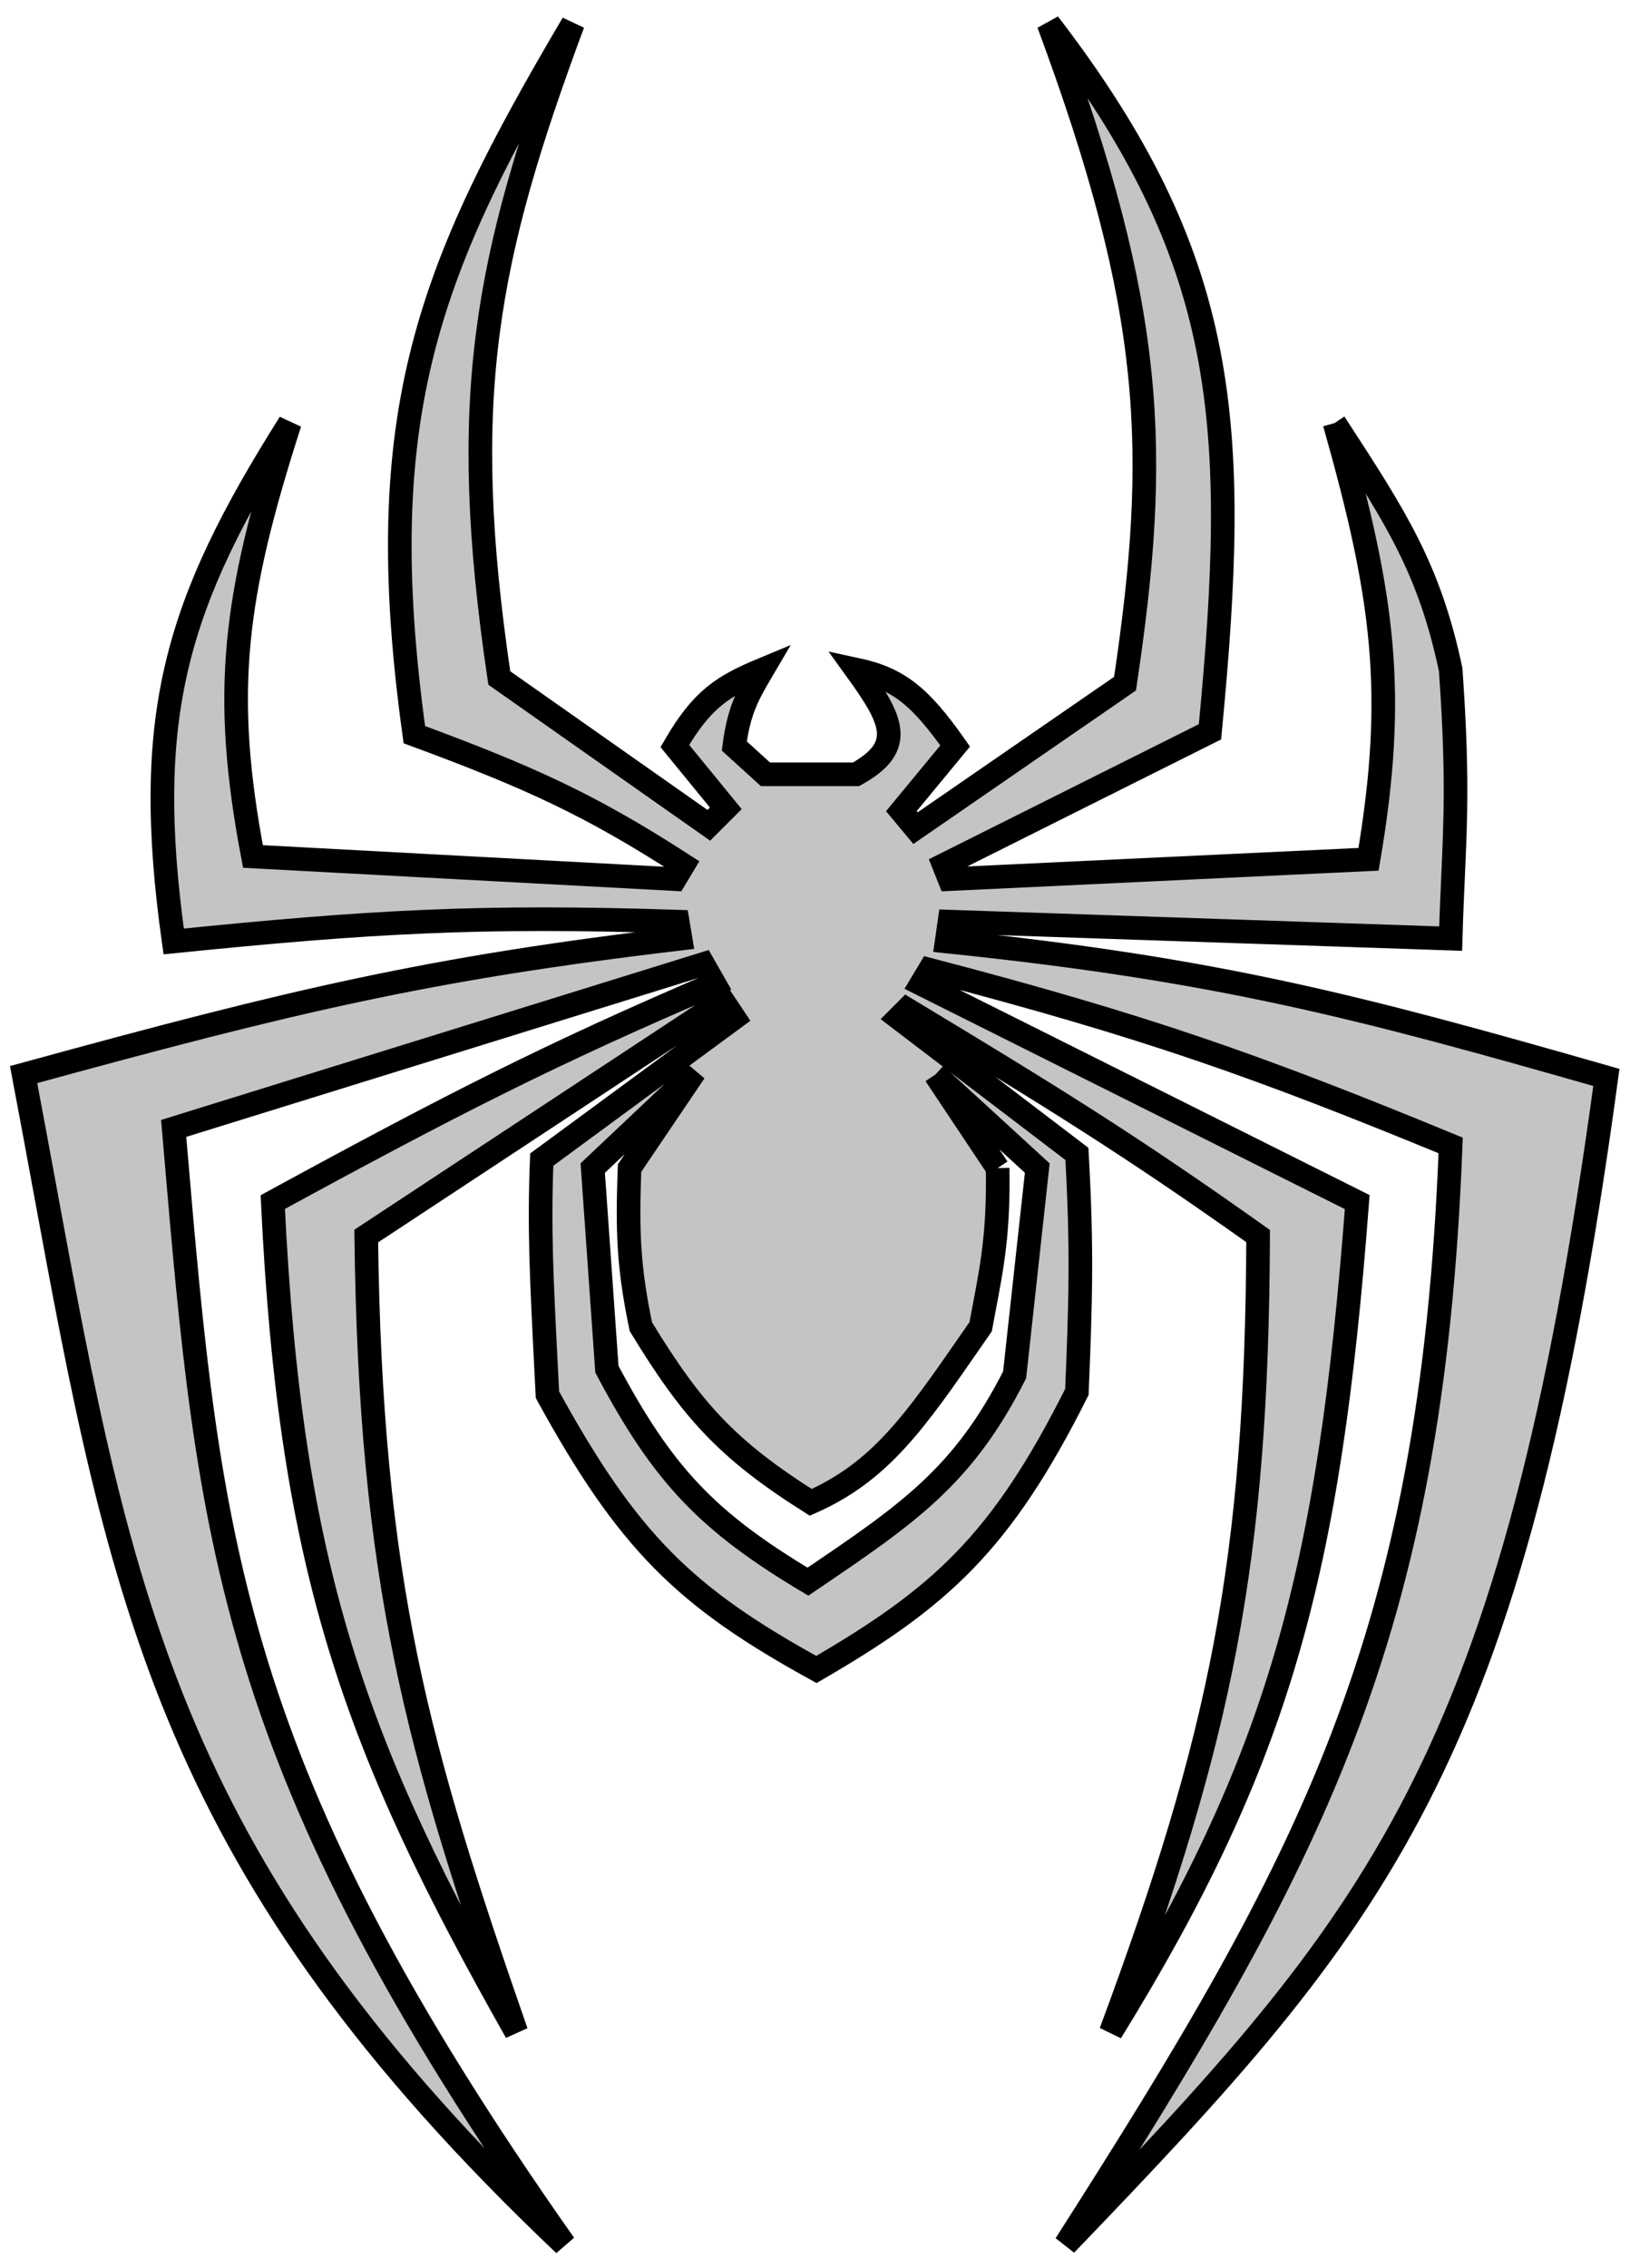 <svg width="69" height="96" viewBox="0 0 69 96" fill="none" xmlns="http://www.w3.org/2000/svg">
<path class="logo-spiderman" fill-rule="evenodd" clip-rule="evenodd" d="M28.807 39.727L28.687 39.008C20.329 38.734 15.661 39.004 7.352 39.847C6.002 30.222 7.47 25.52 12.267 17.906C9.9 25.261 9.386 29.296 10.708 36.25L28.567 37.209L28.927 36.61C24.992 34.07 22.442 32.905 17.54 31.094C15.644 17.412 18.191 11.283 24.252 1C20.562 10.949 19.371 16.835 21.136 28.696L30.005 34.931L30.724 34.212L28.567 31.574C29.716 29.595 30.594 29.039 32.283 28.337C31.636 29.437 31.283 30.063 31.084 31.574L32.403 32.773H36.238C38.367 31.589 37.775 30.465 36.238 28.337C38.031 28.721 38.946 29.462 40.433 31.574L38.156 34.332L38.755 35.051L47.624 28.936C49.098 19.069 48.895 13.145 44.388 1C52.055 10.988 52.475 17.92 51.22 30.974L39.953 36.61L40.193 37.209L57.932 36.37C59.128 29.338 58.581 25.272 56.494 17.906L56.571 18.024C59.089 21.895 60.505 24.072 61.408 28.337C61.711 32.613 61.622 34.604 61.509 37.116C61.474 37.906 61.436 38.747 61.408 39.727L40.193 39.008L40.073 39.847C51.577 41.037 57.519 42.603 68 45.602C64.06 74.693 58.306 81.259 45.107 95C55.463 78.785 60.612 69.373 61.408 48.48C53.335 45.158 48.596 43.462 39.354 41.046L38.995 41.645L57.453 50.878C56.259 66.596 54.163 74.417 47.025 86.008C51.669 73.492 53.206 66.165 53.258 52.316C47.867 48.486 44.505 46.408 38.395 42.724L38.036 43.084L45.587 48.839C45.817 52.946 45.742 55.094 45.587 58.911C42.372 65.33 39.79 67.62 34.56 70.661C28.98 67.591 26.59 65.261 23.174 59.031C23.154 58.647 23.136 58.279 23.118 57.925C22.924 54.096 22.816 51.946 22.934 49.079L31.084 43.084L30.605 42.365L15.503 52.316C15.679 66.951 17.661 73.949 21.855 86.008C15.004 73.889 12.292 66.455 11.547 50.878C19.169 46.723 23.316 44.611 30.245 41.645L29.766 40.806L7.352 47.76C7.371 47.972 7.388 48.183 7.406 48.393C8.836 65.173 9.654 74.775 23.893 95C7.217 79.179 5.118 67.789 1.854 50.073C1.581 48.59 1.299 47.061 1 45.482C12.423 42.348 18.118 40.99 28.807 39.727ZM25.091 49.439L29.406 45.362L26.649 49.439C26.552 52.131 26.6 53.615 27.129 56.153C29.286 59.691 30.757 61.336 34.32 63.587C37.272 62.284 38.73 60.176 41.175 56.64C41.285 56.481 41.397 56.318 41.512 56.153C41.558 55.904 41.603 55.666 41.647 55.436C42.012 53.522 42.276 52.138 42.231 49.439L39.594 45.482L43.909 49.439L42.95 58.191C40.762 62.502 38.452 64.067 34.2 66.944C29.945 64.397 28.071 62.441 25.691 57.952L25.091 49.439Z" fill="#C4C4C4"/>
<path class="logo-spiderman" d="M56.494 17.906C58.581 25.272 59.128 29.338 57.932 36.37L40.193 37.209L39.953 36.61L51.22 30.974C52.475 17.92 52.055 10.988 44.388 1C48.895 13.145 49.098 19.069 47.624 28.936L38.755 35.051L38.156 34.332L40.433 31.574C38.946 29.462 38.031 28.721 36.238 28.337C37.775 30.465 38.367 31.589 36.238 32.773H32.403L31.084 31.574C31.283 30.063 31.636 29.437 32.283 28.337C30.594 29.039 29.716 29.595 28.567 31.574L30.724 34.212L30.005 34.931L21.136 28.696C19.371 16.835 20.562 10.949 24.252 1C18.191 11.283 15.644 17.412 17.54 31.094C22.442 32.905 24.992 34.07 28.927 36.61L28.567 37.209L10.708 36.25C9.386 29.296 9.9 25.261 12.267 17.906C7.47 25.52 6.002 30.222 7.352 39.847C15.661 39.004 20.329 38.734 28.687 39.008L28.807 39.727C18.118 40.99 12.423 42.348 1 45.482C1.299 47.061 1.581 48.59 1.854 50.073C5.118 67.789 7.217 79.179 23.893 95C9.654 74.775 8.836 65.173 7.406 48.393C7.388 48.183 7.371 47.972 7.352 47.76L29.766 40.806L30.245 41.645C23.316 44.611 19.169 46.723 11.547 50.878C12.292 66.455 15.004 73.889 21.855 86.008C17.661 73.949 15.679 66.951 15.503 52.316L30.605 42.365L31.084 43.084L22.934 49.079C22.816 51.946 22.924 54.096 23.118 57.925C23.136 58.279 23.154 58.647 23.174 59.031C26.59 65.261 28.98 67.591 34.56 70.661C39.79 67.62 42.372 65.33 45.587 58.911C45.742 55.094 45.817 52.946 45.587 48.839L38.036 43.084L38.395 42.724C44.505 46.408 47.867 48.486 53.258 52.316C53.206 66.165 51.669 73.492 47.025 86.008C54.163 74.417 56.259 66.596 57.453 50.878L38.995 41.645L39.354 41.046C48.596 43.462 53.335 45.158 61.408 48.48C60.612 69.373 55.463 78.785 45.107 95C58.306 81.259 64.06 74.693 68 45.602C57.519 42.603 51.577 41.037 40.073 39.847L40.193 39.008L61.408 39.727C61.436 38.747 61.474 37.906 61.509 37.116C61.622 34.604 61.711 32.613 61.408 28.337C60.505 24.072 59.089 21.895 56.571 18.024M56.494 17.906L56.571 18.024M56.494 17.906C56.52 17.945 56.545 17.985 56.571 18.024M39.594 45.482L43.909 49.439L42.95 58.191C40.762 62.502 38.452 64.067 34.2 66.944C29.945 64.397 28.071 62.441 25.691 57.952L25.091 49.439L29.406 45.362L26.649 49.439C26.552 52.131 26.6 53.615 27.129 56.153C29.286 59.691 30.757 61.336 34.32 63.587C37.272 62.284 38.73 60.176 41.175 56.64C41.285 56.481 41.397 56.318 41.512 56.153C41.558 55.904 41.603 55.666 41.647 55.436C42.012 53.522 42.276 52.138 42.231 49.439M39.594 45.482C40.624 47.027 41.201 47.894 42.231 49.439M39.594 45.482L42.231 49.439" stroke="black"/>
</svg>
